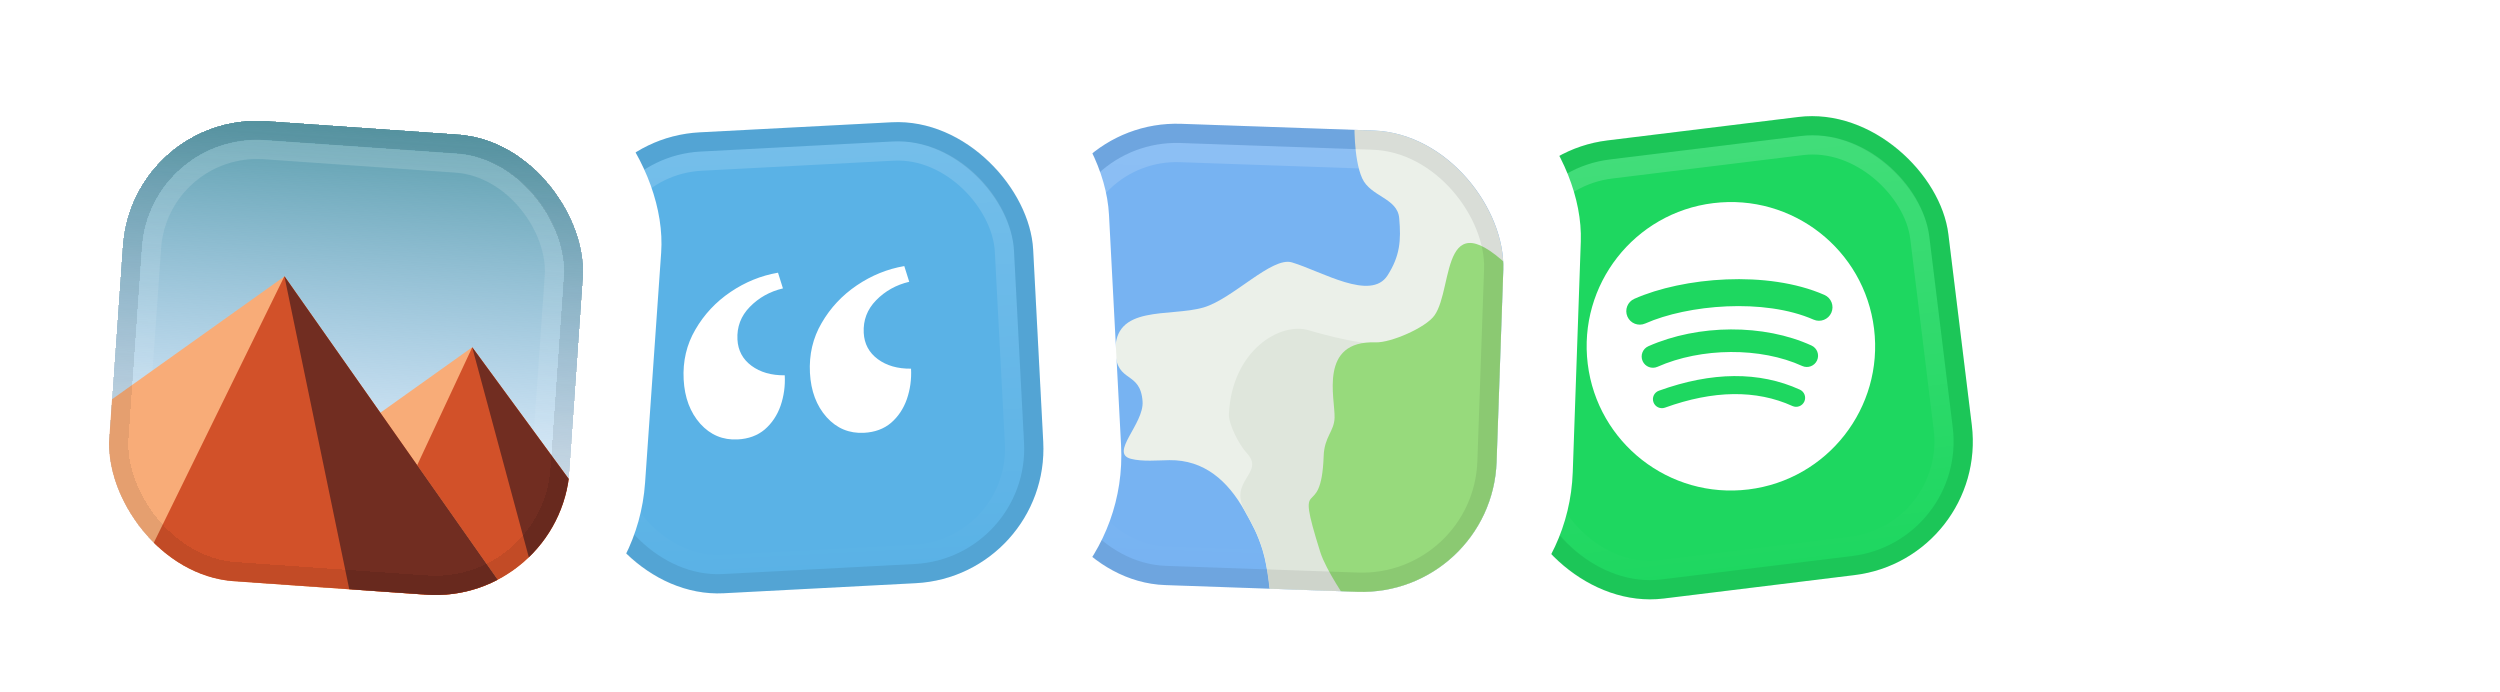 <svg width="130" height="36" viewBox="0 0 130 36" fill="none" xmlns="http://www.w3.org/2000/svg">
<rect x="72.18" y="4.07" width="32" height="32" rx="10" transform="rotate(-7 72.18 4.07)" fill="white"/>
<g filter="url(#filter0_d_7930_27902)">
<g clip-path="url(#clip0_7930_27902)">
<rect x="76.641" y="7.555" width="24" height="24" rx="7" transform="rotate(-7 76.641 7.555)" fill="#1ED760"/>
<rect x="78.315" y="8.857" width="21" height="21" rx="5.5" transform="rotate(-7 78.315 8.857)" stroke="url(#paint0_linear_7930_27902)"/>
</g>
<rect x="77.198" y="7.99" width="23" height="23" rx="6.5" transform="rotate(-7 77.198 7.99)" stroke="black" stroke-opacity="0.08"/>
</g>
<path d="M89.093 10.562C84.981 11.067 82.058 14.809 82.562 18.921C83.067 23.032 86.809 25.956 90.921 25.451C95.032 24.946 97.956 21.204 97.451 17.093C96.946 12.982 93.204 10.058 89.092 10.563L89.093 10.562ZM93.825 20.88C93.718 21.115 93.44 21.22 93.205 21.112C91.326 20.259 89.096 20.288 86.578 21.198C86.335 21.285 86.067 21.159 85.98 20.916C85.892 20.674 86.017 20.406 86.26 20.318C89.016 19.322 91.483 19.302 93.592 20.261C93.828 20.368 93.932 20.645 93.825 20.88ZM94.487 18.741C94.352 19.035 94.006 19.165 93.712 19.03C91.56 18.046 88.466 18.064 86.188 19.074C85.892 19.204 85.547 19.071 85.416 18.776C85.286 18.48 85.419 18.135 85.714 18.004C88.317 16.852 91.727 16.837 94.198 17.967C94.491 18.101 94.621 18.448 94.487 18.741ZM94.306 16.621C91.732 15.49 87.757 15.845 85.552 16.822C85.198 16.979 84.783 16.819 84.627 16.465C84.47 16.11 84.63 15.696 84.984 15.539C87.516 14.418 91.906 14.035 94.87 15.336C95.225 15.492 95.386 15.906 95.23 16.26C95.075 16.615 94.66 16.777 94.306 16.621L94.306 16.621Z" fill="white"/>
<rect x="50.57" y="1.453" width="32" height="32" rx="10" transform="rotate(2 50.57 1.453)" fill="white"/>
<g filter="url(#filter1_d_7930_27902)">
<g clip-path="url(#clip1_7930_27902)">
<rect x="54.43" y="5.594" width="24" height="24" rx="7" transform="rotate(2 54.43 5.594)" fill="#77B3F2"/>
<rect x="55.873" y="7.142" width="21" height="21" rx="5.5" transform="rotate(2 55.873 7.142)" stroke="url(#paint1_linear_7930_27902)"/>
<path d="M65.651 28C65.95 28.95 66.064 30.516 66.064 30.516L78.556 30.952L79.429 5.968L70.434 5.654C70.434 5.654 70.365 7.631 70.832 8.669C71.263 9.628 72.664 9.691 72.758 10.738C72.865 11.921 72.792 12.717 72.154 13.719C71.286 15.081 68.743 13.514 67.178 13.044C66.14 12.733 64.11 14.938 62.592 15.386C60.831 15.905 57.89 15.207 58.003 17.727C58.075 19.336 59.304 18.671 59.414 20.278C59.493 21.447 57.675 22.965 58.809 23.259C59.407 23.413 60.191 23.336 60.808 23.328C62.608 23.306 63.845 24.394 64.722 25.967C65.147 26.729 65.39 27.167 65.651 28Z" fill="#EBF0E9"/>
<path d="M65.662 27.996C65.96 28.946 66.074 30.512 66.074 30.512L78.567 30.948L78.707 26.95C73.283 24.006 77.38 15.29 72.038 17.213C71.303 17.478 68.806 16.798 68.058 16.574C66.577 16.13 64.064 17.609 63.903 20.931C63.879 21.432 64.415 22.514 64.837 22.965C65.804 24 63.856 24.39 64.732 25.962C65.157 26.725 65.4 27.163 65.662 27.996Z" fill="#DFE6DC"/>
<path d="M68.654 28.108C68.953 29.058 70.067 30.658 70.067 30.658L78.566 30.955L79.159 13.966C74.816 9.311 75.641 14.342 74.589 15.807C74.133 16.442 72.319 17.229 71.538 17.202C68.547 17.097 69.433 20.13 69.398 21.129C69.374 21.836 68.865 22.111 68.831 23.111C68.703 26.772 67.264 23.682 68.654 28.108Z" fill="#97DA7C"/>
</g>
<rect x="54.912" y="6.111" width="23" height="23" rx="6.5" transform="rotate(2 54.912 6.111)" stroke="black" stroke-opacity="0.08"/>
</g>
<rect x="25.188" y="2.859" width="32" height="32" rx="10" transform="rotate(-3 25.188 2.859)" fill="white"/>
<g filter="url(#filter2_d_7930_27902)">
<g clip-path="url(#clip2_7930_27902)">
<rect x="29.391" y="6.648" width="24" height="24" rx="7" transform="rotate(-3 29.391 6.648)" fill="#5AB2E6"/>
<path d="M40.456 13.58C39.576 13.731 38.754 14.065 37.989 14.582C37.224 15.1 36.614 15.752 36.159 16.539C35.703 17.317 35.5 18.182 35.55 19.134C35.6 20.076 35.888 20.843 36.415 21.436C36.942 22.019 37.591 22.291 38.362 22.25C38.923 22.221 39.392 22.048 39.766 21.733C40.141 21.408 40.415 20.997 40.589 20.502C40.763 19.996 40.836 19.468 40.807 18.916C40.111 18.923 39.534 18.758 39.077 18.419C38.621 18.081 38.377 17.626 38.347 17.055C38.313 16.398 38.527 15.833 38.989 15.36C39.46 14.878 40.034 14.556 40.713 14.397L40.456 13.58ZM47.023 13.236C46.143 13.387 45.321 13.721 44.556 14.238C43.791 14.756 43.181 15.408 42.726 16.195C42.27 16.973 42.067 17.838 42.117 18.79C42.167 19.732 42.455 20.499 42.982 21.092C43.509 21.675 44.158 21.947 44.929 21.906C45.49 21.877 45.959 21.704 46.333 21.389C46.708 21.064 46.982 20.653 47.156 20.157C47.33 19.652 47.403 19.123 47.374 18.571C46.678 18.579 46.101 18.414 45.644 18.075C45.188 17.736 44.944 17.281 44.914 16.71C44.88 16.054 45.094 15.489 45.556 15.016C46.027 14.533 46.601 14.212 47.28 14.053L47.023 13.236Z" fill="white"/>
<rect x="30.971" y="8.067" width="21" height="21" rx="5.5" transform="rotate(-3 30.971 8.067)" stroke="url(#paint2_linear_7930_27902)"/>
</g>
<rect x="29.916" y="7.122" width="23" height="23" rx="6.5" transform="rotate(-3 29.916 7.122)" stroke="black" stroke-opacity="0.08"/>
</g>
<rect x="3.156" y="0.93" width="32" height="32" rx="10" transform="rotate(4 3.156 0.93)" fill="white"/>
<g filter="url(#filter3_d_7930_27902)">
<g clip-path="url(#clip3_7930_27902)">
<rect x="6.867" y="5.195" width="24" height="24" rx="7" transform="rotate(4 6.867 5.195)" fill="url(#paint3_linear_7930_27902)" shape-rendering="crispEdges"/>
<rect x="8.261" y="6.799" width="21" height="21" rx="5.5" transform="rotate(4 8.261 6.799)" stroke="url(#paint4_linear_7930_27902)"/>
<path d="M24.552 17.459L15.585 23.849L13.171 29.695L34.619 31.195L24.552 17.459Z" fill="#F8AC78"/>
<path d="M34.624 31.194L24.558 17.458L18.663 30.078L34.624 31.194Z" fill="#D25129"/>
<path d="M34.621 31.197L24.555 17.461L28.137 30.743L34.621 31.197Z" fill="#712D21"/>
<path d="M14.792 13.773L5.824 20.163L5.196 29.141L26.644 30.64L14.792 13.773Z" fill="#F8AC78"/>
<path d="M26.641 30.634L14.789 13.766L7.189 29.273L26.641 30.634Z" fill="#D25129"/>
<path d="M26.641 30.634L14.789 13.766L18.162 30.041L26.641 30.634Z" fill="#712D21"/>
</g>
<rect x="7.331" y="5.729" width="23" height="23" rx="6.5" transform="rotate(4 7.331 5.729)" stroke="black" stroke-opacity="0.08" shape-rendering="crispEdges"/>
</g>
<defs>
<filter id="filter0_d_7930_27902" x="74.641" y="3.233" width="30.742" height="30.742" filterUnits="userSpaceOnUse" color-interpolation-filters="sRGB">
<feFlood flood-opacity="0" result="BackgroundImageFix"/>
<feColorMatrix in="SourceAlpha" type="matrix" values="0 0 0 0 0 0 0 0 0 0 0 0 0 0 0 0 0 0 127 0" result="hardAlpha"/>
<feOffset dy="0.6"/>
<feGaussianBlur stdDeviation="1"/>
<feComposite in2="hardAlpha" operator="out"/>
<feColorMatrix type="matrix" values="0 0 0 0 0 0 0 0 0 0 0 0 0 0 0 0 0 0 0.16 0"/>
<feBlend mode="normal" in2="BackgroundImageFix" result="effect1_dropShadow_7930_27902"/>
<feBlend mode="normal" in="SourceGraphic" in2="effect1_dropShadow_7930_27902" result="shape"/>
</filter>
<filter id="filter1_d_7930_27902" x="51.594" y="4.194" width="28.82" height="28.82" filterUnits="userSpaceOnUse" color-interpolation-filters="sRGB">
<feFlood flood-opacity="0" result="BackgroundImageFix"/>
<feColorMatrix in="SourceAlpha" type="matrix" values="0 0 0 0 0 0 0 0 0 0 0 0 0 0 0 0 0 0 127 0" result="hardAlpha"/>
<feOffset dy="0.6"/>
<feGaussianBlur stdDeviation="1"/>
<feComposite in2="hardAlpha" operator="out"/>
<feColorMatrix type="matrix" values="0 0 0 0 0 0 0 0 0 0 0 0 0 0 0 0 0 0 0.16 0"/>
<feBlend mode="normal" in2="BackgroundImageFix" result="effect1_dropShadow_7930_27902"/>
<feBlend mode="normal" in="SourceGraphic" in2="effect1_dropShadow_7930_27902" result="shape"/>
</filter>
<filter id="filter2_d_7930_27902" x="27.391" y="3.991" width="29.227" height="29.227" filterUnits="userSpaceOnUse" color-interpolation-filters="sRGB">
<feFlood flood-opacity="0" result="BackgroundImageFix"/>
<feColorMatrix in="SourceAlpha" type="matrix" values="0 0 0 0 0 0 0 0 0 0 0 0 0 0 0 0 0 0 127 0" result="hardAlpha"/>
<feOffset dy="0.6"/>
<feGaussianBlur stdDeviation="1"/>
<feComposite in2="hardAlpha" operator="out"/>
<feColorMatrix type="matrix" values="0 0 0 0 0 0 0 0 0 0 0 0 0 0 0 0 0 0 0.16 0"/>
<feBlend mode="normal" in2="BackgroundImageFix" result="effect1_dropShadow_7930_27902"/>
<feBlend mode="normal" in="SourceGraphic" in2="effect1_dropShadow_7930_27902" result="shape"/>
</filter>
<filter id="filter3_d_7930_27902" x="3.195" y="3.795" width="29.617" height="29.617" filterUnits="userSpaceOnUse" color-interpolation-filters="sRGB">
<feFlood flood-opacity="0" result="BackgroundImageFix"/>
<feColorMatrix in="SourceAlpha" type="matrix" values="0 0 0 0 0 0 0 0 0 0 0 0 0 0 0 0 0 0 127 0" result="hardAlpha"/>
<feOffset dy="0.6"/>
<feGaussianBlur stdDeviation="1"/>
<feComposite in2="hardAlpha" operator="out"/>
<feColorMatrix type="matrix" values="0 0 0 0 0 0 0 0 0 0 0 0 0 0 0 0 0 0 0.16 0"/>
<feBlend mode="normal" in2="BackgroundImageFix" result="effect1_dropShadow_7930_27902"/>
<feBlend mode="normal" in="SourceGraphic" in2="effect1_dropShadow_7930_27902" result="shape"/>
</filter>
<linearGradient id="paint0_linear_7930_27902" x1="88.758" y1="8.422" x2="88.758" y2="30.422" gradientUnits="userSpaceOnUse">
<stop stop-color="white" stop-opacity="0.16"/>
<stop offset="1" stop-color="white" stop-opacity="0"/>
</linearGradient>
<linearGradient id="paint1_linear_7930_27902" x1="66.391" y1="6.625" x2="66.391" y2="28.625" gradientUnits="userSpaceOnUse">
<stop stop-color="white" stop-opacity="0.16"/>
<stop offset="1" stop-color="white" stop-opacity="0"/>
</linearGradient>
<linearGradient id="paint2_linear_7930_27902" x1="41.445" y1="7.594" x2="41.445" y2="29.594" gradientUnits="userSpaceOnUse">
<stop stop-color="white" stop-opacity="0.16"/>
<stop offset="1" stop-color="white" stop-opacity="0"/>
</linearGradient>
<linearGradient id="paint3_linear_7930_27902" x1="18.867" y1="5.195" x2="18.867" y2="29.195" gradientUnits="userSpaceOnUse">
<stop stop-color="#5C9EAC"/>
<stop offset="1" stop-color="#77B3F2" stop-opacity="0"/>
</linearGradient>
<linearGradient id="paint4_linear_7930_27902" x1="18.797" y1="6.266" x2="18.797" y2="28.266" gradientUnits="userSpaceOnUse">
<stop stop-color="white" stop-opacity="0.16"/>
<stop offset="1" stop-color="white" stop-opacity="0"/>
</linearGradient>
<clipPath id="clip0_7930_27902">
<rect x="76.641" y="7.555" width="24" height="24" rx="7" transform="rotate(-7 76.641 7.555)" fill="white"/>
</clipPath>
<clipPath id="clip1_7930_27902">
<rect x="54.43" y="5.594" width="24" height="24" rx="7" transform="rotate(2 54.43 5.594)" fill="white"/>
</clipPath>
<clipPath id="clip2_7930_27902">
<rect x="29.391" y="6.648" width="24" height="24" rx="7" transform="rotate(-3 29.391 6.648)" fill="white"/>
</clipPath>
<clipPath id="clip3_7930_27902">
<rect x="6.867" y="5.195" width="24" height="24" rx="7" transform="rotate(4 6.867 5.195)" fill="white"/>
</clipPath>
</defs>
</svg>
